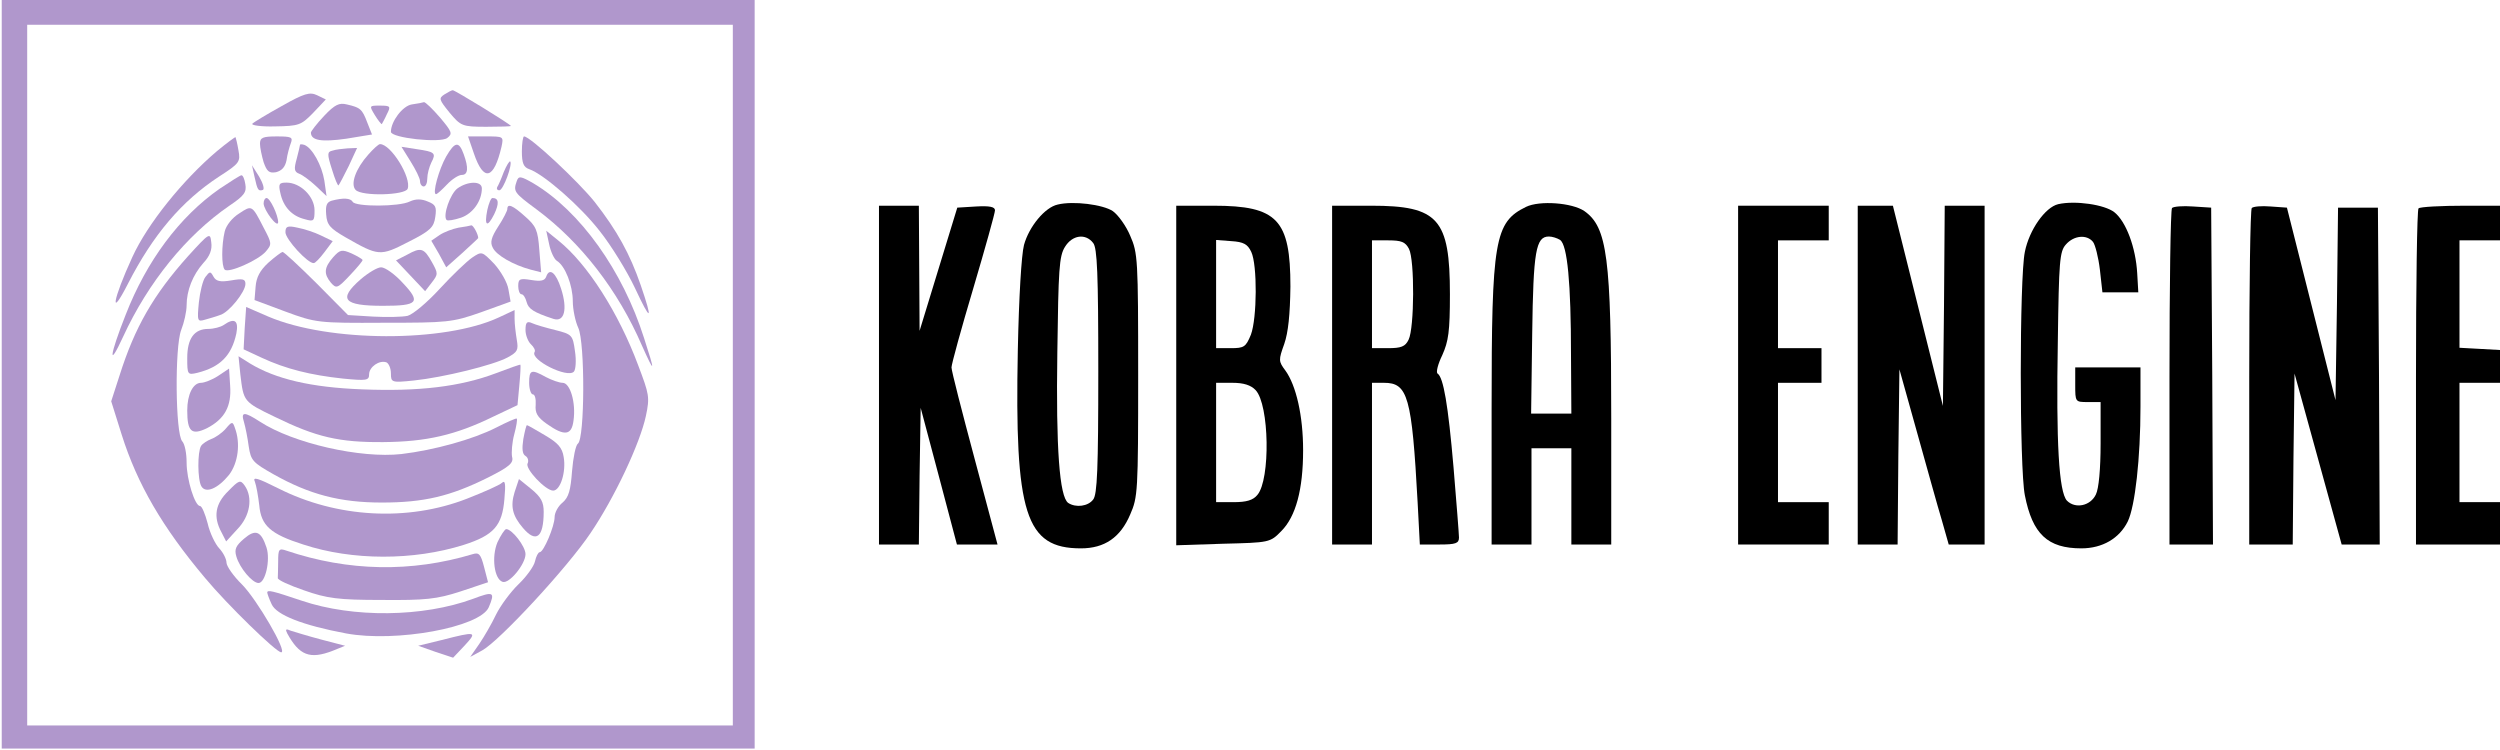 <?xml version="1.0" encoding="utf-8"?>
<svg version="1.0" width="1000pt" height="300pt" viewBox="0 0 1000 300" preserveAspectRatio="xMidYMid meet" xmlns="http://www.w3.org/2000/svg">
  <g transform="matrix(0.145, 0, 0, -0.154, -284.957, 707.525)" fill="#000000" stroke="none" style="">
    <path d="M 1970 3625.001 L 1970 2650.001 L 3008.512 2650.001 L 4047.023 2650.001 L 4047.023 3625.001 L 4047.023 4600 L 3008.512 4600 L 1970 4600 L 1970 3625.001 Z M 3986.82 3620.001 L 3986.82 2710.001 L 3013.529 2710.001 L 2040.238 2710.001 L 2040.238 3620.001 L 2040.238 4530 L 3013.529 4530 L 3986.82 4530 L 3986.82 3620.001 Z" style="fill: rgb(176, 151, 204);"/>
    <path d="M 2742.612 4319 C 2702.477 4298 2665.351 4277 2661.338 4273 C 2657.324 4269 2685.419 4265 2723.548 4266 C 2789.772 4267 2795.792 4269 2828.904 4301 L 2864.023 4336 L 2839.942 4347 C 2819.874 4356 2804.823 4352 2742.612 4319 Z" style="fill: rgb(176, 151, 204);"/>
    <path d="M 3191.129 4349 C 3175.075 4339 3176.078 4336 3205.177 4302 C 3236.282 4267 3240.295 4265 3306.519 4265 C 3343.645 4265 3374.75 4266 3374.75 4267 C 3374.75 4271 3220.227 4360 3214.207 4360 C 3211.197 4360 3201.163 4355 3191.129 4349 Z" style="fill: rgb(176, 151, 204);"/>
    <path d="M 2859.006 4293 C 2838.938 4273 2822.884 4253 2822.884 4250 C 2822.884 4229 2852.986 4225 2920.213 4234 L 2991.454 4245 L 2978.41 4276 C 2964.362 4311 2959.345 4315 2922.22 4323 C 2901.149 4328 2889.108 4323 2859.006 4293 Z" style="fill: rgb(176, 151, 204);"/>
    <path d="M 3100.824 4323 C 3075.739 4319 3043.63 4279 3043.63 4252 C 3043.63 4236 3180.092 4222 3199.156 4236 C 3214.207 4247 3212.2 4252 3179.088 4289 C 3158.017 4312 3138.953 4329 3134.939 4329 C 3131.929 4328 3116.878 4325 3100.824 4323 Z" style="fill: rgb(176, 151, 204);"/>
    <path d="M 2999.481 4295 C 3008.512 4281 3017.542 4271 3018.545 4272 C 3019.549 4274 3026.573 4285 3032.593 4298 C 3043.63 4318 3042.627 4320 3013.529 4320 C 2983.427 4320 2983.427 4320 2999.481 4295 Z" style="fill: rgb(176, 151, 204);"/>
    <path d="M2564 4202 c-94 -75 -192 -189 -234 -276 -54 -111 -63 -163 -12 -69 69 127 148 215 252 279 56 34 59 38 53 68 -3 17 -7 32 -8 34 -1 1 -24 -15 -51 -36z" style="fill: rgb(176, 151, 204);"/>
    <path d="M 2682.409 4221 C 2682.409 4211 2687.426 4189 2692.443 4173 C 2701.473 4149 2707.494 4144 2726.558 4147 C 2742.612 4151 2751.643 4160 2755.657 4178 C 2757.663 4193 2763.684 4213 2767.697 4223 C 2773.718 4238 2768.701 4240 2728.565 4240 C 2690.436 4240 2682.409 4237 2682.409 4221 Z" style="fill: rgb(176, 151, 204);"/>
    <path d="M 3272.404 4196 C 3299.495 4121 3327.59 4128 3348.662 4213 C 3354.682 4240 3354.682 4240 3305.516 4240 L 3256.35 4240 L 3272.404 4196 Z" style="fill: rgb(176, 151, 204);"/>
    <path d="M 3404.852 4201 C 3404.852 4170 3409.869 4160 3424.92 4155 C 3465.055 4142 3566.398 4059 3620.581 3993 C 3651.686 3956 3694.832 3890 3716.907 3846.001 C 3761.056 3757.001 3767.077 3759.001 3732.961 3853.001 C 3702.859 3935 3667.741 3995 3605.53 4070 C 3560.378 4123 3427.93 4240 3410.872 4240 C 3407.862 4240 3404.852 4222 3404.852 4201 Z" style="fill: rgb(176, 151, 204);"/>
    <path d="M 2792.782 4218 C 2792.782 4216 2788.769 4200 2783.752 4182 C 2775.724 4155 2776.728 4148 2790.775 4143 C 2799.806 4140 2820.877 4125 2836.931 4111 L 2866.03 4085 L 2860.009 4125 C 2852.986 4165 2826.897 4210 2804.823 4218 C 2797.799 4220 2792.782 4220 2792.782 4218 Z" style="fill: rgb(176, 151, 204);"/>
    <path d="M 2981.42 4193 C 2946.301 4156 2931.25 4116 2946.301 4101 C 2963.359 4084 3082.763 4087 3089.786 4104 C 3100.824 4133 3043.63 4220 3013.529 4220 C 3009.515 4220 2995.467 4208 2981.42 4193 Z" style="fill: rgb(176, 151, 204);"/>
    <path d="M 3196.146 4188 C 3176.078 4155 3157.014 4090 3168.051 4090 C 3171.061 4090 3184.105 4101 3198.153 4115 C 3212.2 4129 3230.261 4140 3239.292 4140 C 3256.35 4140 3258.356 4158 3244.309 4194 C 3231.265 4228 3220.227 4227 3196.146 4188 Z" style="fill: rgb(176, 151, 204);"/>
    <path d="M 2882.084 4203 C 2868.037 4200 2867.033 4195 2881.081 4154 C 2889.108 4129 2897.135 4111 2899.142 4113 C 2901.149 4115 2914.193 4138 2927.237 4163 L 2950.315 4210 L 2924.227 4209 C 2910.179 4208 2891.115 4206 2882.084 4203 Z" style="fill: rgb(176, 151, 204);"/>
    <path d="M 3097.814 4175 C 3111.861 4154 3123.902 4131 3123.902 4124 C 3123.902 4116 3128.919 4110 3133.936 4110 C 3139.956 4110 3143.97 4119 3143.97 4131 C 3143.97 4142 3148.987 4160 3155.007 4172 C 3169.054 4197 3165.041 4200 3113.868 4207 L 3072.729 4213 L 3097.814 4175 Z" style="fill: rgb(176, 151, 204);"/>
    <path d="M 3354.682 4147 C 3347.658 4129 3339.631 4112 3336.621 4108 C 3334.614 4103 3337.624 4100 3342.641 4100 C 3353.679 4100 3379.767 4168 3372.743 4175 C 3370.736 4177 3362.709 4165 3354.682 4147 Z" style="fill: rgb(176, 151, 204);"/>
    <path d="M 2667.358 4135 C 2675.385 4101 2677.392 4097 2690.436 4101 C 2695.453 4103 2690.436 4119 2680.402 4135 L 2660.334 4165 L 2667.358 4135 Z" style="fill: rgb(176, 151, 204);"/>
    <path d="M2571 4104 c-111 -73 -201 -187 -259 -327 -45 -107 -49 -143 -7 -57 69 141 174 263 293 340 41 26 48 35 44 56 -2 13 -7 24 -11 23 -3 0 -30 -16 -60 -35z" style="fill: rgb(176, 151, 204);"/>
    <path d="M 3390.804 4124 C 3380.77 4097 3382.777 4094 3445.991 4050 C 3567.401 3965 3669.747 3841.001 3735.971 3697.001 C 3772.094 3621.001 3773.097 3626.001 3741.992 3716.001 C 3682.792 3892 3565.395 4046 3436.96 4118 C 3401.842 4137 3395.821 4138 3390.804 4124 Z" style="fill: rgb(176, 151, 204);"/>
    <path d="M 2738.599 4093 C 2746.626 4057 2770.707 4033 2805.826 4025 C 2830.911 4018 2832.918 4020 2832.918 4048 C 2832.918 4084 2793.786 4120 2755.657 4120 C 2735.589 4120 2732.579 4117 2738.599 4093 Z" style="fill: rgb(176, 151, 204);"/>
    <path d="M 3227.251 4105 C 3207.183 4091 3186.112 4034 3197.149 4023 C 3200.16 4020 3218.221 4023 3237.285 4029 C 3270.397 4040 3294.479 4073 3294.479 4105 C 3294.479 4125 3255.346 4124 3227.251 4105 Z" style="fill: rgb(176, 151, 204);"/>
    <path d="M 2692.443 4066 C 2692.443 4049 2731.575 4000 2732.579 4017 C 2732.579 4035 2710.504 4080 2700.47 4080 C 2696.456 4080 2692.443 4074 2692.443 4066 Z" style="fill: rgb(176, 151, 204);"/>
    <path d="M 2880.077 4073 C 2866.03 4069 2863.02 4060 2865.026 4037 C 2867.033 4010 2876.064 4001 2918.206 3978 C 3009.515 3929 3013.529 3928 3091.793 3966 C 3153 3995 3162.031 4004 3166.044 4031 C 3170.058 4057 3167.048 4063 3144.973 4071 C 3127.915 4078 3111.861 4078 3095.807 4071 C 3066.708 4057 2946.301 4057 2938.274 4070 C 2932.254 4080 2912.186 4081 2880.077 4073 Z" style="fill: rgb(176, 151, 204);"/>
    <path d="M 3309.529 4049 C 3300.499 4007 3309.529 4002 3328.594 4038 C 3342.641 4066 3341.638 4080 3323.577 4080 C 3319.563 4080 3313.543 4066 3309.529 4049 Z" style="fill: rgb(176, 151, 204);"/>
    <path d="M 2625.216 4040 C 2606.151 4029 2589.093 4009 2585.08 3993 C 2576.049 3957 2576.049 3903 2585.08 3894 C 2595.114 3884 2677.392 3918 2698.463 3941 C 2715.521 3960 2715.521 3962 2692.443 4003 C 2660.334 4062 2660.334 4062 2625.216 4040 Z" style="fill: rgb(176, 151, 204);"/>
    <path d="M 3364.716 4051 C 3364.716 4047 3353.679 4026 3339.631 4006 C 3320.567 3978 3316.553 3965 3324.58 3951 C 3334.614 3931 3381.774 3906 3428.933 3894 L 3458.032 3887 L 3453.015 3945 C 3449.001 3997 3443.984 4007 3413.882 4032 C 3379.767 4061 3364.716 4067 3364.716 4051 Z" style="fill: rgb(176, 151, 204);"/>
    <path d="M 2752.646 3991 C 2752.646 3973 2814.857 3909 2830.911 3911 C 2834.925 3911 2847.969 3924 2860.009 3939 L 2883.087 3968 L 2849.976 3983 C 2832.918 3991 2802.816 4000 2785.758 4003 C 2757.663 4009 2752.646 4006 2752.646 3991 Z" style="fill: rgb(176, 151, 204);"/>
    <path d="M 3230.261 4003 C 3214.207 4000 3191.129 3992 3178.085 3984 L 3155.007 3969 L 3176.078 3935 L 3196.146 3900 L 3240.295 3937 C 3264.377 3958 3284.445 3975 3284.445 3976 C 3284.445 3986 3270.397 4010 3265.38 4009 C 3262.37 4008 3246.316 4005 3230.261 4003 Z" style="fill: rgb(176, 151, 204);"/>
    <path d="M2484 3929 c-96 -101 -147 -185 -189 -310 l-23 -67 29 -87 c43 -128 112 -240 230 -372 61 -69 196 -193 210 -193 18 0 -67 137 -108 176 -24 22 -43 48 -43 57 0 9 -9 26 -20 37 -11 11 -26 40 -32 65 -7 25 -16 45 -21 45 -14 0 -37 68 -37 113 0 24 -5 48 -12 55 -19 19 -21 245 -3 289 8 19 15 48 15 64 0 39 17 79 46 110 18 18 25 35 22 54 -3 26 -5 25 -64 -36z" style="fill: rgb(176, 151, 204);"/>
    <path d="M 3480.106 3960 C 3484.12 3941 3494.154 3921 3501.177 3917 C 3524.255 3904 3545.327 3853.001 3545.327 3812.001 C 3545.327 3791.001 3552.35 3759.001 3560.378 3743.001 C 3579.442 3705.001 3578.439 3454.001 3559.374 3442.001 C 3553.354 3438.001 3546.33 3406.001 3543.32 3371.001 C 3539.306 3321.001 3534.289 3303.001 3517.232 3289.001 C 3505.191 3280.001 3495.157 3263.001 3495.157 3251.001 C 3495.157 3228.001 3465.055 3160.001 3454.018 3160.001 C 3450.004 3160.001 3443.984 3149.001 3440.974 3136.001 C 3437.964 3123.001 3416.892 3096.001 3395.821 3077.001 C 3373.747 3057.001 3345.652 3021.001 3333.611 2998.001 C 3321.57 2974.001 3300.499 2940.001 3287.455 2922.001 L 3262.37 2888.001 L 3295.482 2905.001 C 3343.645 2930.001 3531.279 3121.001 3594.493 3210.001 C 3660.717 3302.001 3730.954 3443.001 3747.009 3514.001 C 3758.046 3563.001 3756.039 3570.001 3725.937 3645.001 C 3671.754 3782.001 3585.462 3909 3506.194 3969 L 3472.079 3995 L 3480.106 3960 Z" style="fill: rgb(176, 151, 204);"/>
    <path d="M 2884.091 3926 C 2859.006 3899 2858.003 3883 2878.071 3860 C 2893.121 3844.001 2896.132 3845.001 2930.247 3879 C 2950.315 3899 2966.369 3917 2965.366 3919 C 2965.366 3921 2951.318 3929 2935.264 3936 C 2908.172 3947 2903.155 3946 2884.091 3926 Z" style="fill: rgb(176, 151, 204);"/>
    <path d="M 3088.783 3933 L 3057.678 3918 L 3097.814 3878 L 3137.949 3838.001 L 3156.01 3860 C 3174.071 3882 3174.071 3884 3157.014 3913 C 3134.939 3950 3126.912 3953 3088.783 3933 Z" style="fill: rgb(176, 151, 204);"/>
    <path d="M 2705.487 3912 C 2682.409 3892 2672.375 3874 2670.368 3850.001 L 2667.358 3815.001 L 2752.646 3785.001 C 2835.928 3756.001 2842.952 3755.001 3023.562 3756.001 C 3199.156 3756.001 3213.204 3757.001 3291.468 3783.001 L 3373.747 3811.001 L 3367.726 3843.001 C 3364.716 3861 3346.655 3890 3328.594 3909 C 3294.479 3942 3294.479 3942 3267.387 3925 C 3252.336 3915 3212.2 3879 3178.085 3844.001 C 3143.97 3809.001 3104.837 3778.001 3089.786 3774.001 C 3075.739 3771.001 3032.593 3770.001 2994.464 3772.001 L 2925.23 3776.001 L 2838.938 3858 C 2790.775 3903 2748.633 3940 2744.619 3940 C 2740.606 3939 2723.548 3927 2705.487 3912 Z" style="fill: rgb(176, 151, 204);"/>
    <path d="M 2960.349 3869 C 2897.135 3817.001 2912.186 3800.001 3021.556 3800.001 C 3118.885 3800.001 3126.912 3809.001 3076.742 3859 C 3054.668 3882 3027.576 3900 3016.539 3900 C 3006.505 3900 2981.42 3886 2960.349 3869 Z" style="fill: rgb(176, 151, 204);"/>
    <path d="M 2531.9 3875 C 2524.876 3867 2516.849 3836.001 2513.839 3809.001 C 2508.822 3760.001 2509.825 3758.001 2530.897 3764.001 C 2541.934 3767.001 2560.998 3772.001 2572.036 3776.001 C 2596.117 3782.001 2642.273 3836.001 2642.273 3857 C 2642.273 3870 2634.246 3871 2603.141 3866 C 2572.036 3861 2560.998 3864 2553.975 3876 C 2545.947 3890 2543.941 3890 2531.9 3875 Z" style="fill: rgb(176, 151, 204);"/>
    <path d="M 3472.079 3876 C 3468.065 3865 3457.028 3863 3430.94 3867 C 3398.831 3872 3394.818 3870 3394.818 3851.001 C 3394.818 3840.001 3398.831 3830.001 3403.848 3830.001 C 3408.865 3830.001 3414.886 3821.001 3417.896 3810.001 C 3422.913 3792.001 3436.96 3783.001 3492.147 3766.001 C 3522.249 3757.001 3531.279 3791.001 3513.218 3844.001 C 3499.171 3886 3481.11 3900 3472.079 3876 Z" style="fill: rgb(176, 151, 204);"/>
    <path d="M 2640.266 3742.001 L 2637.256 3687.001 L 2687.426 3665.001 C 2753.65 3636.001 2821.881 3620.001 2911.182 3611.001 C 2976.403 3605.001 2983.427 3606.001 2983.427 3622.001 C 2983.427 3641.001 3011.522 3660.001 3031.59 3653.001 C 3037.61 3650.001 3043.63 3638.001 3043.63 3624.001 C 3043.63 3601.001 3045.637 3600.001 3106.844 3606.001 C 3188.119 3614.001 3326.587 3646.001 3365.719 3666.001 C 3392.811 3680.001 3395.821 3685.001 3390.804 3712.001 C 3387.794 3729.001 3384.784 3753.001 3384.784 3766.001 L 3384.784 3789.001 L 3341.638 3770.001 C 3192.132 3704.001 2872.05 3705.001 2705.487 3772.001 L 2644.28 3797.001 L 2640.266 3742.001 Z" style="fill: rgb(176, 151, 204);"/>
    <path d="M 2582.07 3750.001 C 2574.042 3745.001 2554.978 3740.001 2539.927 3740.001 C 2500.795 3740.001 2481.73 3715.001 2481.73 3664.001 C 2481.73 3621.001 2482.734 3620.001 2509.825 3626.001 C 2573.039 3641.001 2604.144 3671.001 2617.188 3728.001 C 2624.212 3762.001 2612.171 3770.001 2582.07 3750.001 Z" style="fill: rgb(176, 151, 204);"/>
    <path d="M 3414.886 3737.001 C 3414.886 3724.001 3421.909 3707.001 3429.937 3700.001 C 3437.964 3693.001 3442.981 3684.001 3439.97 3680.001 C 3426.926 3660.001 3530.276 3611.001 3548.337 3629.001 C 3553.354 3634.001 3555.361 3658.001 3551.347 3682.001 C 3545.327 3724.001 3543.32 3726.001 3497.164 3737.001 C 3471.076 3743.001 3441.977 3751.001 3432.947 3755.001 C 3418.899 3761.001 3414.886 3757.001 3414.886 3737.001 Z" style="fill: rgb(176, 151, 204);"/>
    <path d="M 2628.226 3622.001 C 2637.256 3551.001 2636.253 3551.001 2724.551 3511.001 C 2837.935 3459.001 2900.145 3445.001 3023.562 3446.001 C 3140.959 3447.001 3221.231 3464.001 3325.584 3512.001 L 3392.811 3542.001 L 3397.828 3593.001 C 3400.838 3622.001 3401.842 3646.001 3400.838 3647.001 C 3399.835 3648.001 3369.733 3638.001 3333.611 3625.001 C 3235.278 3590.001 3120.892 3577.001 2964.362 3583.001 C 2822.884 3588.001 2725.555 3610.001 2655.317 3650.001 L 2623.209 3669.001 L 2628.226 3622.001 Z" style="fill: rgb(176, 151, 204);"/>
    <path d="M 2567.019 3618.001 C 2550.964 3608.001 2528.89 3600.001 2519.859 3600.001 C 2497.785 3600.001 2481.73 3570.001 2481.73 3528.001 C 2481.73 3473.001 2493.771 3463.001 2535.914 3482.001 C 2585.08 3506.001 2604.144 3539.001 2600.131 3592.001 L 2597.121 3637.001 L 2567.019 3618.001 Z" style="fill: rgb(176, 151, 204);"/>
    <path d="M 3424.92 3600.001 C 3424.92 3584.001 3429.937 3570.001 3434.954 3570.001 C 3440.974 3570.001 3443.984 3558.001 3442.981 3543.001 C 3440.974 3522.001 3446.994 3511.001 3474.086 3493.001 C 3522.249 3461.001 3542.317 3463.001 3547.334 3502.001 C 3554.357 3548.001 3538.303 3600.001 3517.232 3600.001 C 3508.201 3600.001 3487.13 3607.001 3471.076 3615.001 C 3430.94 3636.001 3424.92 3634.001 3424.92 3600.001 Z" style="fill: rgb(176, 151, 204);"/>
    <path d="M 2638.26 3498.001 C 2642.273 3485.001 2648.294 3457.001 2651.304 3435.001 C 2657.324 3398.001 2662.341 3393.001 2720.538 3362.001 C 2818.87 3310.001 2903.155 3289.001 3018.545 3289.001 C 3133.936 3289.001 3207.183 3305.001 3311.536 3354.001 C 3370.736 3382.001 3382.777 3392.001 3377.76 3408.001 C 3375.753 3419.001 3377.76 3445.001 3383.78 3466.001 C 3389.801 3487.001 3392.811 3505.001 3390.804 3507.001 C 3389.801 3509.001 3363.713 3498.001 3334.614 3484.001 C 3270.397 3453.001 3162.031 3425.001 3072.729 3415.001 C 2960.349 3403.001 2773.718 3443.001 2682.409 3499.001 C 2638.26 3526.001 2629.229 3525.001 2638.26 3498.001 Z" style="fill: rgb(176, 151, 204);"/>
    <path d="M 2588.09 3481.001 C 2578.056 3470.001 2559.995 3458.001 2547.954 3454.001 C 2536.917 3450.001 2523.873 3442.001 2519.859 3436.001 C 2509.825 3421.001 2509.825 3348.001 2520.863 3331.001 C 2532.903 3312.001 2566.015 3325.001 2597.121 3361.001 C 2622.205 3392.001 2629.229 3443.001 2613.175 3483.001 C 2607.154 3500.001 2605.148 3500.001 2588.09 3481.001 Z" style="fill: rgb(176, 151, 204);"/>
    <path d="M 3408.865 3454.001 C 3404.852 3429.001 3405.855 3415.001 3414.886 3410.001 C 3421.909 3406.001 3423.916 3397.001 3420.906 3391.001 C 3411.875 3378.001 3470.072 3320.001 3491.144 3320.001 C 3511.211 3320.001 3527.266 3369.001 3520.242 3407.001 C 3516.228 3432.001 3504.188 3444.001 3468.065 3464.001 C 3442.981 3478.001 3420.906 3490.001 3418.899 3490.001 C 3416.892 3490.001 3412.879 3474.001 3408.865 3454.001 Z" style="fill: rgb(176, 151, 204);"/>
    <path d="M 2668.361 3343.001 C 2672.375 3333.001 2677.392 3306.001 2680.402 3282.001 C 2685.419 3229.001 2711.507 3207.001 2801.813 3180.001 C 2937.271 3138.001 3105.841 3138.001 3244.309 3179.001 C 3327.59 3204.001 3350.669 3229.001 3356.689 3298.001 C 3360.702 3339.001 3358.696 3348.001 3349.665 3340.001 C 3342.641 3334.001 3299.495 3316.001 3253.339 3299.001 C 3089.786 3239.001 2894.125 3249.001 2732.579 3326.001 C 2675.385 3353.001 2661.338 3357.001 2668.361 3343.001 Z" style="fill: rgb(176, 151, 204);"/>
    <path d="M 2595.114 3319.001 C 2558.992 3286.001 2552.971 3252.001 2576.049 3212.001 L 2589.093 3188.001 L 2620.199 3220.001 C 2655.317 3254.001 2663.344 3302.001 2640.266 3333.001 C 2628.226 3349.001 2624.212 3347.001 2595.114 3319.001 Z" style="fill: rgb(176, 151, 204);"/>
    <path d="M 3384.784 3316.001 C 3372.743 3279.001 3378.764 3255.001 3407.862 3223.001 C 3443.984 3183.001 3465.055 3198.001 3465.055 3265.001 C 3465.055 3290.001 3458.032 3303.001 3430.94 3324.001 L 3396.825 3350.001 L 3384.784 3316.001 Z" style="fill: rgb(176, 151, 204);"/>
    <path d="M 2638.26 3195.001 C 2616.185 3177.001 2611.168 3168.001 2617.188 3149.001 C 2626.219 3119.001 2661.338 3080.001 2678.395 3080.001 C 2697.46 3080.001 2711.507 3140.001 2700.47 3172.001 C 2685.419 3215.001 2670.368 3221.001 2638.26 3195.001 Z" style="fill: rgb(176, 151, 204);"/>
    <path d="M 3337.624 3186.001 C 3320.567 3148.001 3328.594 3090.001 3351.672 3083.001 C 3369.733 3077.001 3414.886 3129.001 3414.886 3155.001 C 3414.886 3175.001 3377.76 3220.001 3361.706 3220.001 C 3357.692 3220.001 3346.655 3204.001 3337.624 3186.001 Z" style="fill: rgb(176, 151, 204);"/>
    <path d="M 2732.579 3136.001 C 2732.579 3116.001 2731.575 3097.001 2731.575 3093.001 C 2730.572 3088.001 2763.684 3074.001 2803.819 3061.001 C 2867.033 3040.001 2898.138 3036.001 3018.545 3036.001 C 3138.953 3035.001 3170.058 3038.001 3235.278 3058.001 L 3311.536 3082.001 L 3300.499 3122.001 C 3291.468 3155.001 3286.451 3160.001 3269.394 3155.001 C 3099.82 3107.001 2926.233 3110.001 2755.657 3164.001 C 2734.585 3171.001 2732.579 3168.001 2732.579 3136.001 Z" style="fill: rgb(176, 151, 204);"/>
    <path d="M 2702.477 3055.001 C 2702.477 3053.001 2707.494 3039.001 2714.517 3025.001 C 2727.562 2997.001 2800.809 2970.001 2920.213 2949.001 C 3057.678 2925.001 3289.462 2965.001 3313.543 3017.001 C 3331.604 3057.001 3326.587 3059.001 3270.397 3039.001 C 3131.929 2991.001 2939.277 2989.001 2797.799 3034.001 C 2715.521 3060.001 2702.477 3063.001 2702.477 3055.001 Z" style="fill: rgb(176, 151, 204);"/>
    <path d="M 2757.663 2949.001 C 2790.775 2892.001 2819.874 2881.001 2883.087 2904.001 L 2917.203 2917.001 L 2851.982 2933.001 C 2815.86 2942.001 2777.731 2953.001 2767.697 2956.001 C 2753.65 2962.001 2751.643 2960.001 2757.663 2949.001 Z" style="fill: rgb(176, 151, 204);"/>
    <path d="M 3184.105 2932.001 L 3118.885 2917.001 L 3167.048 2901.001 L 3215.21 2886.001 L 3247.319 2918.001 C 3282.438 2954.001 3279.428 2955.001 3184.105 2932.001 Z" style="fill: rgb(176, 151, 204);"/>
    <path d="M4883 4063 c-35 -7 -79 -57 -93 -105 -7 -26 -14 -134 -17 -273 -9 -426 21 -515 174 -515 65 0 109 28 136 88 21 45 22 59 22 362 0 302 -1 317 -22 362 -11 25 -33 54 -48 64 -27 17 -109 27 -152 17z m98 -100 c11 -13 14 -79 14 -333 0 -254 -3 -320 -14 -333 -14 -18 -48 -22 -69 -9 -24 16 -34 141 -30 391 3 216 5 250 21 274 20 31 57 36 78 10z"/>
    <path d="M6175 4057 c-87 -40 -95 -86 -95 -524 l0 -353 55 0 55 0 0 125 0 125 55 0 55 0 0 -125 0 -125 55 0 55 0 0 328 c0 418 -11 496 -74 538 -34 22 -124 28 -161 11z m94 -86 c20 -13 30 -112 30 -298 l1 -153 -56 0 -55 0 3 208 c3 214 10 252 46 252 9 0 23 -4 31 -9z"/>
    <path d="M7643 4064 c-36 -8 -80 -67 -92 -124 -15 -68 -15 -562 0 -632 21 -101 63 -138 156 -138 58 0 105 26 128 70 20 39 35 164 35 298 l0 102 -90 0 -90 0 0 -45 c0 -45 0 -45 35 -45 l35 0 0 -107 c0 -67 -5 -118 -13 -133 -15 -30 -57 -38 -80 -16 -22 23 -30 149 -25 415 3 207 5 232 22 250 22 24 58 27 75 7 6 -7 15 -40 19 -72 l7 -59 50 0 49 0 -3 49 c-4 68 -31 135 -63 159 -27 20 -108 31 -155 21z"/>
    <path d="M4390 3620 l0 -440 55 0 55 0 2 178 3 177 50 -177 50 -178 56 0 56 0 -63 222 c-35 123 -64 229 -64 238 0 8 27 101 60 205 33 105 60 196 60 203 0 9 -14 12 -52 10 l-52 -3 -52 -160 -52 -160 -1 163 -1 162 -55 0 -55 0 0 -440z"/>
    <path d="M5210 3619 l0 -441 129 4 c128 3 130 3 161 33 40 38 60 108 60 210 0 89 -19 168 -49 207 -19 24 -19 27 -3 69 11 30 16 76 17 149 0 174 -36 210 -212 210 l-103 0 0 -441z m207 321 c17 -34 16 -172 -1 -215 -14 -32 -19 -35 -55 -35 l-41 0 0 141 0 140 42 -3 c34 -2 45 -8 55 -28z m12 -359 c38 -38 41 -232 5 -272 -12 -14 -30 -19 -66 -19 l-48 0 0 155 0 155 45 0 c31 0 51 -6 64 -19z"/>
    <path d="M5640 3620 l0 -440 55 0 55 0 0 210 0 210 33 0 c66 0 77 -35 93 -312 l6 -108 54 0 c45 0 54 3 54 18 0 9 -7 91 -15 182 -15 164 -28 234 -44 244 -5 3 1 25 13 48 17 36 21 61 21 158 0 196 -32 230 -217 230 l-108 0 0 -440z m212 328 c16 -29 15 -206 -1 -236 -9 -18 -21 -22 -56 -22 l-45 0 0 140 0 140 45 0 c36 0 47 -4 57 -22z"/>
    <path d="M6760 3620 l0 -440 125 0 125 0 0 55 0 55 -70 0 -70 0 0 155 0 155 60 0 60 0 0 45 0 45 -60 0 -60 0 0 140 0 140 70 0 70 0 0 45 0 45 -125 0 -125 0 0 -440z"/>
    <path d="M7090 3620 l0 -440 55 0 55 0 2 228 3 227 49 -165 c27 -91 57 -193 68 -227 l19 -63 49 0 50 0 0 440 0 440 -55 0 -55 0 -2 -260 -3 -260 -69 260 -69 260 -49 0 -48 0 0 -440z"/>
    <path d="M7957 4054 c-4 -4 -7 -202 -7 -441 l0 -433 60 0 60 0 -2 438 -3 437 -50 3 c-28 2 -54 0 -58 -4z"/>
    <path d="M8177 4054 c-4 -4 -7 -202 -7 -441 l0 -433 60 0 60 0 2 222 3 222 65 -222 65 -222 53 0 52 0 -2 438 -3 437 -55 0 -55 0 -3 -250 -4 -250 -67 250 -67 250 -45 3 c-25 2 -48 0 -52 -4z"/>
    <path d="M8637 4053 c-4 -3 -7 -201 -7 -440 l0 -433 130 0 130 0 0 55 0 55 -70 0 -70 0 0 155 0 155 61 0 60 0 -3 43 -3 42 -57 3 -58 3 0 139 0 140 70 0 70 0 0 45 0 45 -123 0 c-68 0 -127 -3 -130 -7z"/>
  </g>
</svg>